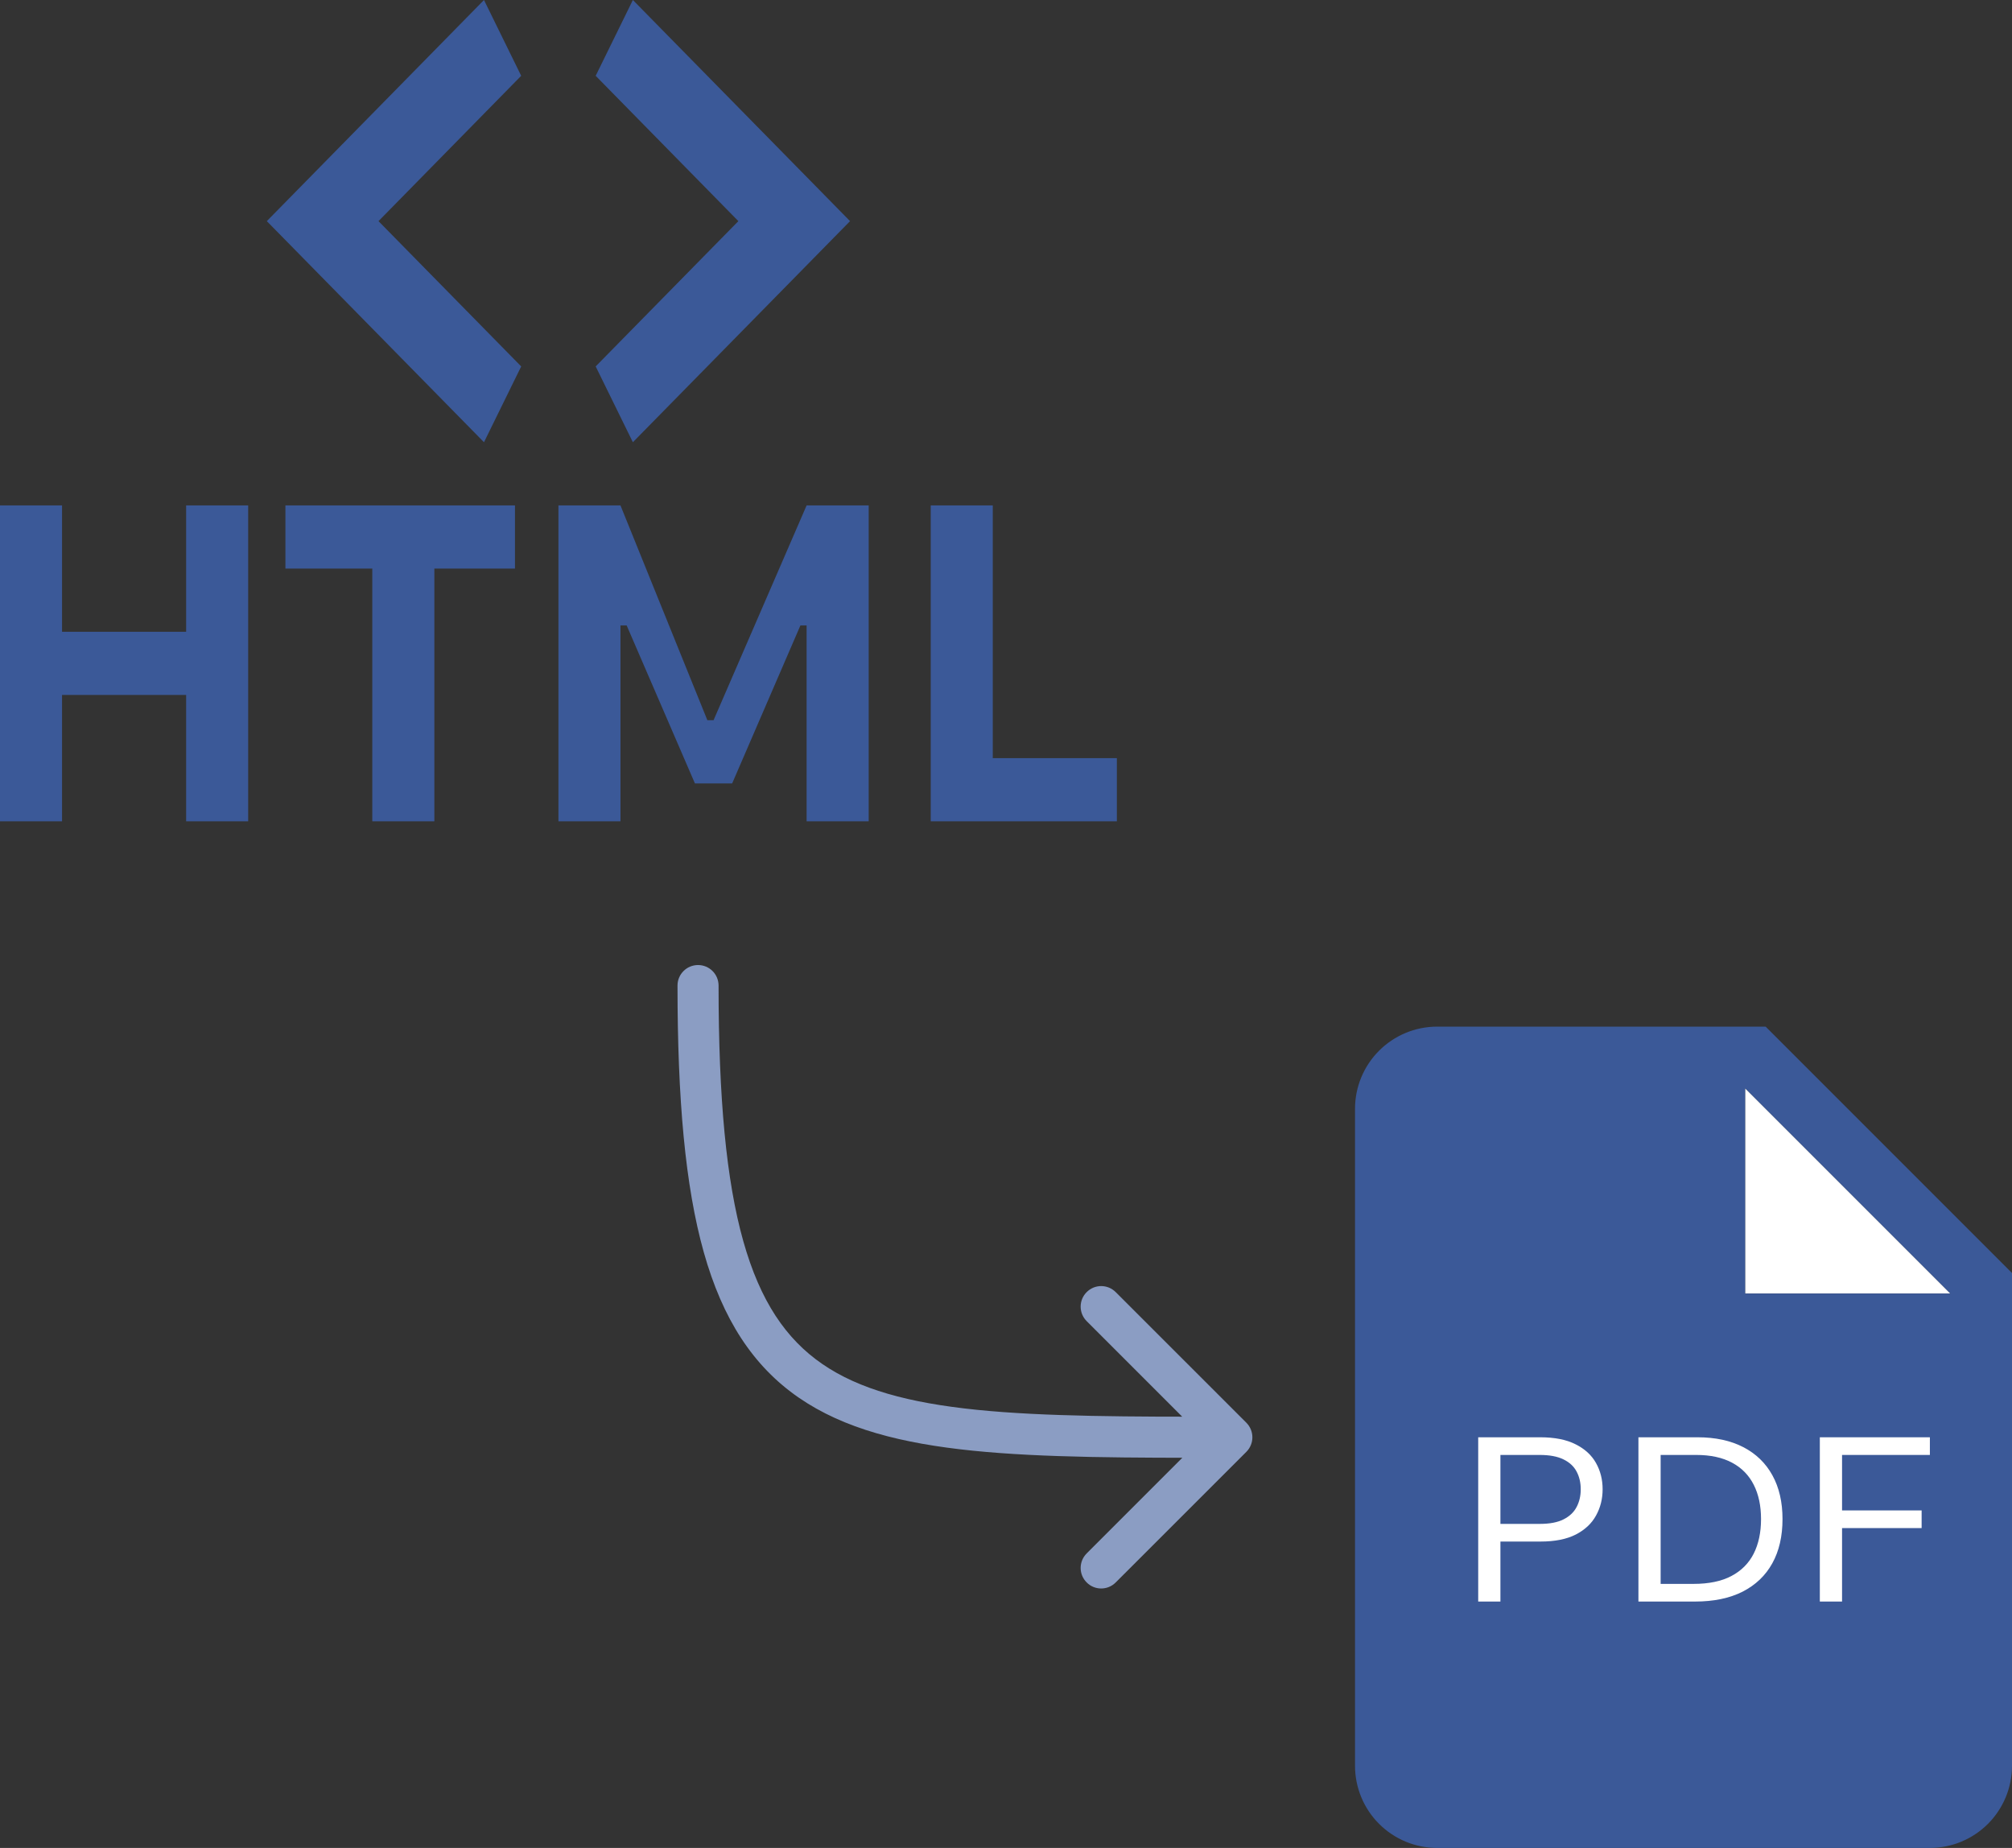 <svg width="49" height="45" viewBox="0 0 49 45" fill="none" xmlns="http://www.w3.org/2000/svg">
<rect x="0" y="0" width="49" height="45" fill="#333333" stroke="none"/>
<path d="M4.533 20V16.923H1.511V20H0V12.308H1.511V15.385H4.533V12.308H6.044V20H4.533ZM9.067 20V13.846H6.951V12.308H12.542V13.846H10.578V20H9.067ZM13.6 20V12.308H15.111L17.227 17.538H17.378L19.644 12.308H21.156V20H19.644V15.231H19.493L17.831 19.077H16.924L15.262 15.231H15.111V20H13.6ZM27.2 20H22.667V12.308H24.178V18.462H27.2V20ZM12.693 1.846L9.218 5.385L12.693 8.923L11.787 10.769L6.498 5.385L11.787 0L12.693 1.846ZM14.507 8.923L17.982 5.385L14.507 1.846L15.413 0L20.702 5.385L15.413 10.769L14.507 8.923Z" fill="#3B5998"/>
<path d="M17.5 24C17.5 23.724 17.276 23.5 17 23.5C16.724 23.5 16.5 23.724 16.5 24L17.5 24ZM30.354 35.354C30.549 35.158 30.549 34.842 30.354 34.646L27.172 31.465C26.976 31.269 26.66 31.269 26.465 31.465C26.269 31.66 26.269 31.976 26.465 32.172L29.293 35L26.465 37.828C26.269 38.024 26.269 38.34 26.465 38.535C26.66 38.731 26.976 38.731 27.172 38.535L30.354 35.354ZM16.5 24C16.5 26.764 16.686 28.881 17.14 30.495C17.598 32.123 18.338 33.267 19.456 34.037C20.557 34.795 21.968 35.151 23.687 35.326C25.407 35.501 27.502 35.5 30 35.5V34.5C27.484 34.5 25.447 34.499 23.789 34.331C22.13 34.162 20.918 33.83 20.023 33.213C19.144 32.608 18.515 31.689 18.102 30.224C17.686 28.744 17.5 26.736 17.5 24L16.5 24Z" fill="#8B9DC3"/>
<path d="M43.5 31.5H42.5V26.5L47.5 31.5H43.5Z" fill="white"/>
<path fill-rule="evenodd" clip-rule="evenodd" d="M43 25H35C34.47 25 33.961 25.211 33.586 25.586C33.211 25.961 33 26.47 33 27V43C33 43.53 33.211 44.039 33.586 44.414C33.961 44.789 34.47 45 35 45H47C47.53 45 48.039 44.789 48.414 44.414C48.789 44.039 49 43.53 49 43V31L43 25ZM42.5 31.5H43.5H47.5L42.5 26.5V31.5Z" fill="#3B5998"/>
<path d="M36 39V35H37.511C37.861 35 38.148 35.057 38.37 35.17C38.595 35.282 38.761 35.434 38.868 35.625C38.976 35.816 39.03 36.03 39.03 36.266C39.03 36.501 38.976 36.715 38.868 36.908C38.762 37.101 38.597 37.255 38.375 37.369C38.152 37.482 37.867 37.539 37.519 37.539H36.437V37.109H37.502C37.742 37.109 37.935 37.072 38.08 36.998C38.226 36.924 38.331 36.824 38.397 36.697C38.464 36.57 38.497 36.426 38.497 36.266C38.497 36.105 38.464 35.962 38.397 35.836C38.331 35.71 38.225 35.611 38.078 35.539C37.931 35.466 37.736 35.43 37.493 35.43H36.541V39H36Z" fill="white"/>
<path d="M41.281 39H39.902V35H41.342C41.776 35 42.147 35.08 42.456 35.24C42.764 35.399 43.001 35.628 43.165 35.926C43.329 36.223 43.411 36.578 43.411 36.992C43.411 37.409 43.329 37.768 43.163 38.068C42.997 38.368 42.755 38.598 42.438 38.76C42.121 38.92 41.735 39 41.281 39ZM40.443 38.57H41.246C41.616 38.57 41.922 38.507 42.165 38.379C42.408 38.251 42.589 38.07 42.709 37.834C42.828 37.598 42.888 37.318 42.888 36.992C42.888 36.669 42.829 36.391 42.711 36.158C42.593 35.924 42.417 35.744 42.183 35.619C41.948 35.493 41.657 35.43 41.307 35.43H40.443V38.57Z" fill="white"/>
<path d="M44.32 39V35H47V35.43H44.861V36.781H46.799V37.211H44.861V39H44.32Z" fill="white"/>
</svg>
